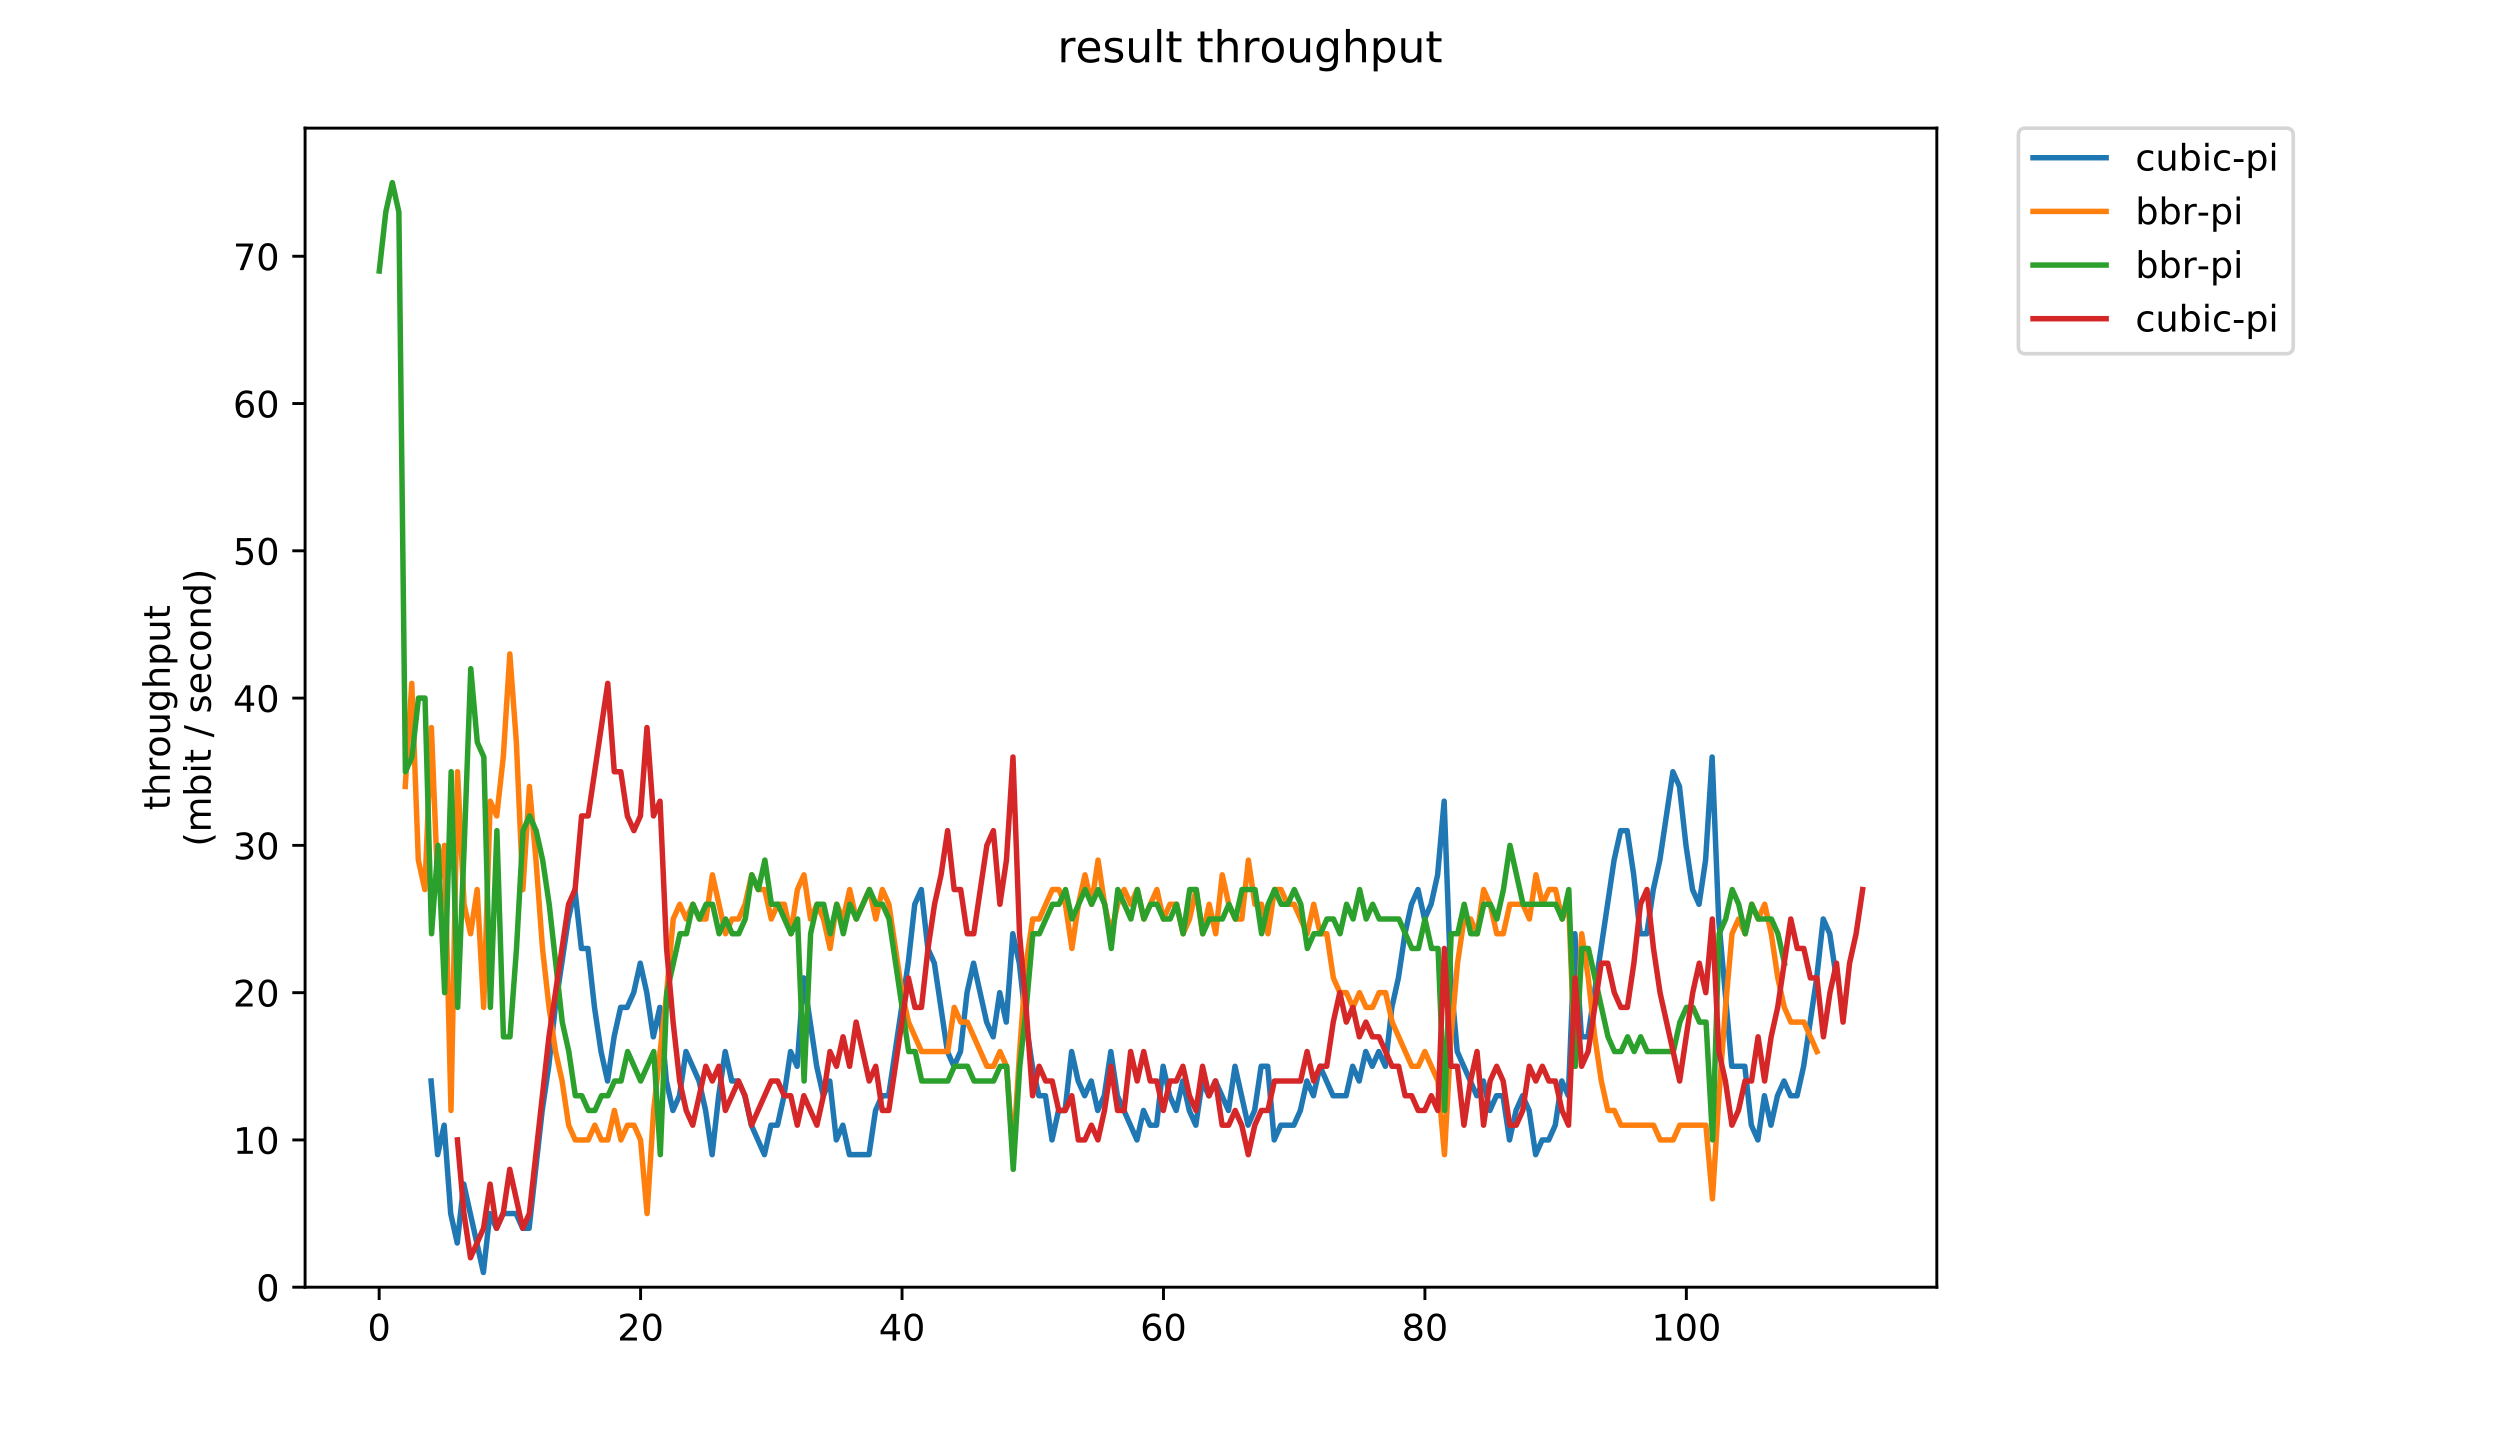 <?xml version="1.0" encoding="utf-8" standalone="no"?>
<!DOCTYPE svg PUBLIC "-//W3C//DTD SVG 1.1//EN"
  "http://www.w3.org/Graphics/SVG/1.1/DTD/svg11.dtd">
<!-- Created with matplotlib (https://matplotlib.org/) -->
<svg height="396pt" version="1.1" viewBox="0 0 684 396" width="684pt" xmlns="http://www.w3.org/2000/svg" xmlns:xlink="http://www.w3.org/1999/xlink">
 <defs>
  <style type="text/css">
*{stroke-linecap:butt;stroke-linejoin:round;}
  </style>
 </defs>
 <g id="figure_1">
  <g id="patch_1">
   <path d="M 0 396 
L 684 396 
L 684 0 
L 0 0 
z
" style="fill:#ffffff;"/>
  </g>
  <g id="axes_1">
   <g id="patch_2">
    <path d="M 83.472 352.174 
L 529.913 352.174 
L 529.913 35.062 
L 83.472 35.062 
z
" style="fill:#ffffff;"/>
   </g>
   <g id="matplotlib.axis_1">
    <g id="xtick_1">
     <g id="line2d_1">
      <defs>
       <path d="M 0 0 
L 0 3.5 
" id="m70194c7906" style="stroke:#000000;stroke-width:0.8;"/>
      </defs>
      <g>
       <use style="stroke:#000000;stroke-width:0.8;" x="103.74" xlink:href="#m70194c7906" y="352.174"/>
      </g>
     </g>
     <g id="text_1">
      <!-- 0 -->
      <defs>
       <path d="M 31.781 66.406 
Q 24.172 66.406 20.328 58.906 
Q 16.5 51.422 16.5 36.375 
Q 16.5 21.391 20.328 13.891 
Q 24.172 6.391 31.781 6.391 
Q 39.453 6.391 43.281 13.891 
Q 47.125 21.391 47.125 36.375 
Q 47.125 51.422 43.281 58.906 
Q 39.453 66.406 31.781 66.406 
z
M 31.781 74.219 
Q 44.047 74.219 50.516 64.516 
Q 56.984 54.828 56.984 36.375 
Q 56.984 17.969 50.516 8.266 
Q 44.047 -1.422 31.781 -1.422 
Q 19.531 -1.422 13.062 8.266 
Q 6.594 17.969 6.594 36.375 
Q 6.594 54.828 13.062 64.516 
Q 19.531 74.219 31.781 74.219 
z
" id="DejaVuSans-48"/>
      </defs>
      <g transform="translate(100.559 366.773)scale(0.1 -0.1)">
       <use xlink:href="#DejaVuSans-48"/>
      </g>
     </g>
    </g>
    <g id="xtick_2">
     <g id="line2d_2">
      <g>
       <use style="stroke:#000000;stroke-width:0.8;" x="175.269" xlink:href="#m70194c7906" y="352.174"/>
      </g>
     </g>
     <g id="text_2">
      <!-- 20 -->
      <defs>
       <path d="M 19.188 8.297 
L 53.609 8.297 
L 53.609 0 
L 7.328 0 
L 7.328 8.297 
Q 12.938 14.109 22.625 23.891 
Q 32.328 33.688 34.812 36.531 
Q 39.547 41.844 41.422 45.531 
Q 43.312 49.219 43.312 52.781 
Q 43.312 58.594 39.234 62.25 
Q 35.156 65.922 28.609 65.922 
Q 23.969 65.922 18.812 64.312 
Q 13.672 62.703 7.812 59.422 
L 7.812 69.391 
Q 13.766 71.781 18.938 73 
Q 24.125 74.219 28.422 74.219 
Q 39.75 74.219 46.484 68.547 
Q 53.219 62.891 53.219 53.422 
Q 53.219 48.922 51.531 44.891 
Q 49.859 40.875 45.406 35.406 
Q 44.188 33.984 37.641 27.219 
Q 31.109 20.453 19.188 8.297 
z
" id="DejaVuSans-50"/>
      </defs>
      <g transform="translate(168.906 366.773)scale(0.1 -0.1)">
       <use xlink:href="#DejaVuSans-50"/>
       <use x="63.623" xlink:href="#DejaVuSans-48"/>
      </g>
     </g>
    </g>
    <g id="xtick_3">
     <g id="line2d_3">
      <g>
       <use style="stroke:#000000;stroke-width:0.8;" x="246.798" xlink:href="#m70194c7906" y="352.174"/>
      </g>
     </g>
     <g id="text_3">
      <!-- 40 -->
      <defs>
       <path d="M 37.797 64.312 
L 12.891 25.391 
L 37.797 25.391 
z
M 35.203 72.906 
L 47.609 72.906 
L 47.609 25.391 
L 58.016 25.391 
L 58.016 17.188 
L 47.609 17.188 
L 47.609 0 
L 37.797 0 
L 37.797 17.188 
L 4.891 17.188 
L 4.891 26.703 
z
" id="DejaVuSans-52"/>
      </defs>
      <g transform="translate(240.435 366.773)scale(0.1 -0.1)">
       <use xlink:href="#DejaVuSans-52"/>
       <use x="63.623" xlink:href="#DejaVuSans-48"/>
      </g>
     </g>
    </g>
    <g id="xtick_4">
     <g id="line2d_4">
      <g>
       <use style="stroke:#000000;stroke-width:0.8;" x="318.327" xlink:href="#m70194c7906" y="352.174"/>
      </g>
     </g>
     <g id="text_4">
      <!-- 60 -->
      <defs>
       <path d="M 33.016 40.375 
Q 26.375 40.375 22.484 35.828 
Q 18.609 31.297 18.609 23.391 
Q 18.609 15.531 22.484 10.953 
Q 26.375 6.391 33.016 6.391 
Q 39.656 6.391 43.531 10.953 
Q 47.406 15.531 47.406 23.391 
Q 47.406 31.297 43.531 35.828 
Q 39.656 40.375 33.016 40.375 
z
M 52.594 71.297 
L 52.594 62.312 
Q 48.875 64.062 45.094 64.984 
Q 41.312 65.922 37.594 65.922 
Q 27.828 65.922 22.672 59.328 
Q 17.531 52.734 16.797 39.406 
Q 19.672 43.656 24.016 45.922 
Q 28.375 48.188 33.594 48.188 
Q 44.578 48.188 50.953 41.516 
Q 57.328 34.859 57.328 23.391 
Q 57.328 12.156 50.688 5.359 
Q 44.047 -1.422 33.016 -1.422 
Q 20.359 -1.422 13.672 8.266 
Q 6.984 17.969 6.984 36.375 
Q 6.984 53.656 15.188 63.938 
Q 23.391 74.219 37.203 74.219 
Q 40.922 74.219 44.703 73.484 
Q 48.484 72.75 52.594 71.297 
z
" id="DejaVuSans-54"/>
      </defs>
      <g transform="translate(311.964 366.773)scale(0.1 -0.1)">
       <use xlink:href="#DejaVuSans-54"/>
       <use x="63.623" xlink:href="#DejaVuSans-48"/>
      </g>
     </g>
    </g>
    <g id="xtick_5">
     <g id="line2d_5">
      <g>
       <use style="stroke:#000000;stroke-width:0.8;" x="389.856" xlink:href="#m70194c7906" y="352.174"/>
      </g>
     </g>
     <g id="text_5">
      <!-- 80 -->
      <defs>
       <path d="M 31.781 34.625 
Q 24.75 34.625 20.719 30.859 
Q 16.703 27.094 16.703 20.516 
Q 16.703 13.922 20.719 10.156 
Q 24.75 6.391 31.781 6.391 
Q 38.812 6.391 42.859 10.172 
Q 46.922 13.969 46.922 20.516 
Q 46.922 27.094 42.891 30.859 
Q 38.875 34.625 31.781 34.625 
z
M 21.922 38.812 
Q 15.578 40.375 12.031 44.719 
Q 8.5 49.078 8.5 55.328 
Q 8.5 64.062 14.719 69.141 
Q 20.953 74.219 31.781 74.219 
Q 42.672 74.219 48.875 69.141 
Q 55.078 64.062 55.078 55.328 
Q 55.078 49.078 51.531 44.719 
Q 48 40.375 41.703 38.812 
Q 48.828 37.156 52.797 32.312 
Q 56.781 27.484 56.781 20.516 
Q 56.781 9.906 50.312 4.234 
Q 43.844 -1.422 31.781 -1.422 
Q 19.734 -1.422 13.25 4.234 
Q 6.781 9.906 6.781 20.516 
Q 6.781 27.484 10.781 32.312 
Q 14.797 37.156 21.922 38.812 
z
M 18.312 54.391 
Q 18.312 48.734 21.844 45.562 
Q 25.391 42.391 31.781 42.391 
Q 38.141 42.391 41.719 45.562 
Q 45.312 48.734 45.312 54.391 
Q 45.312 60.062 41.719 63.234 
Q 38.141 66.406 31.781 66.406 
Q 25.391 66.406 21.844 63.234 
Q 18.312 60.062 18.312 54.391 
z
" id="DejaVuSans-56"/>
      </defs>
      <g transform="translate(383.493 366.773)scale(0.1 -0.1)">
       <use xlink:href="#DejaVuSans-56"/>
       <use x="63.623" xlink:href="#DejaVuSans-48"/>
      </g>
     </g>
    </g>
    <g id="xtick_6">
     <g id="line2d_6">
      <g>
       <use style="stroke:#000000;stroke-width:0.8;" x="461.385" xlink:href="#m70194c7906" y="352.174"/>
      </g>
     </g>
     <g id="text_6">
      <!-- 100 -->
      <defs>
       <path d="M 12.406 8.297 
L 28.516 8.297 
L 28.516 63.922 
L 10.984 60.406 
L 10.984 69.391 
L 28.422 72.906 
L 38.281 72.906 
L 38.281 8.297 
L 54.391 8.297 
L 54.391 0 
L 12.406 0 
z
" id="DejaVuSans-49"/>
      </defs>
      <g transform="translate(451.841 366.773)scale(0.1 -0.1)">
       <use xlink:href="#DejaVuSans-49"/>
       <use x="63.623" xlink:href="#DejaVuSans-48"/>
       <use x="127.246" xlink:href="#DejaVuSans-48"/>
      </g>
     </g>
    </g>
   </g>
   <g id="matplotlib.axis_2">
    <g id="ytick_1">
     <g id="line2d_7">
      <defs>
       <path d="M 0 0 
L -3.5 0 
" id="m2f319e150f" style="stroke:#000000;stroke-width:0.8;"/>
      </defs>
      <g>
       <use style="stroke:#000000;stroke-width:0.8;" x="83.472" xlink:href="#m2f319e150f" y="352.174"/>
      </g>
     </g>
     <g id="text_7">
      <!-- 0 -->
      <g transform="translate(70.11 355.973)scale(0.1 -0.1)">
       <use xlink:href="#DejaVuSans-48"/>
      </g>
     </g>
    </g>
    <g id="ytick_2">
     <g id="line2d_8">
      <g>
       <use style="stroke:#000000;stroke-width:0.8;" x="83.472" xlink:href="#m2f319e150f" y="311.88"/>
      </g>
     </g>
     <g id="text_8">
      <!-- 10 -->
      <g transform="translate(63.747 315.68)scale(0.1 -0.1)">
       <use xlink:href="#DejaVuSans-49"/>
       <use x="63.623" xlink:href="#DejaVuSans-48"/>
      </g>
     </g>
    </g>
    <g id="ytick_3">
     <g id="line2d_9">
      <g>
       <use style="stroke:#000000;stroke-width:0.8;" x="83.472" xlink:href="#m2f319e150f" y="271.587"/>
      </g>
     </g>
     <g id="text_9">
      <!-- 20 -->
      <g transform="translate(63.747 275.386)scale(0.1 -0.1)">
       <use xlink:href="#DejaVuSans-50"/>
       <use x="63.623" xlink:href="#DejaVuSans-48"/>
      </g>
     </g>
    </g>
    <g id="ytick_4">
     <g id="line2d_10">
      <g>
       <use style="stroke:#000000;stroke-width:0.8;" x="83.472" xlink:href="#m2f319e150f" y="231.293"/>
      </g>
     </g>
     <g id="text_10">
      <!-- 30 -->
      <defs>
       <path d="M 40.578 39.312 
Q 47.656 37.797 51.625 33 
Q 55.609 28.219 55.609 21.188 
Q 55.609 10.406 48.188 4.484 
Q 40.766 -1.422 27.094 -1.422 
Q 22.516 -1.422 17.656 -0.516 
Q 12.797 0.391 7.625 2.203 
L 7.625 11.719 
Q 11.719 9.328 16.594 8.109 
Q 21.484 6.891 26.812 6.891 
Q 36.078 6.891 40.938 10.547 
Q 45.797 14.203 45.797 21.188 
Q 45.797 27.641 41.281 31.266 
Q 36.766 34.906 28.719 34.906 
L 20.219 34.906 
L 20.219 43.016 
L 29.109 43.016 
Q 36.375 43.016 40.234 45.922 
Q 44.094 48.828 44.094 54.297 
Q 44.094 59.906 40.109 62.906 
Q 36.141 65.922 28.719 65.922 
Q 24.656 65.922 20.016 65.031 
Q 15.375 64.156 9.812 62.312 
L 9.812 71.094 
Q 15.438 72.656 20.344 73.438 
Q 25.25 74.219 29.594 74.219 
Q 40.828 74.219 47.359 69.109 
Q 53.906 64.016 53.906 55.328 
Q 53.906 49.266 50.438 45.094 
Q 46.969 40.922 40.578 39.312 
z
" id="DejaVuSans-51"/>
      </defs>
      <g transform="translate(63.747 235.092)scale(0.1 -0.1)">
       <use xlink:href="#DejaVuSans-51"/>
       <use x="63.623" xlink:href="#DejaVuSans-48"/>
      </g>
     </g>
    </g>
    <g id="ytick_5">
     <g id="line2d_11">
      <g>
       <use style="stroke:#000000;stroke-width:0.8;" x="83.472" xlink:href="#m2f319e150f" y="190.999"/>
      </g>
     </g>
     <g id="text_11">
      <!-- 40 -->
      <g transform="translate(63.747 194.798)scale(0.1 -0.1)">
       <use xlink:href="#DejaVuSans-52"/>
       <use x="63.623" xlink:href="#DejaVuSans-48"/>
      </g>
     </g>
    </g>
    <g id="ytick_6">
     <g id="line2d_12">
      <g>
       <use style="stroke:#000000;stroke-width:0.8;" x="83.472" xlink:href="#m2f319e150f" y="150.706"/>
      </g>
     </g>
     <g id="text_12">
      <!-- 50 -->
      <defs>
       <path d="M 10.797 72.906 
L 49.516 72.906 
L 49.516 64.594 
L 19.828 64.594 
L 19.828 46.734 
Q 21.969 47.469 24.109 47.828 
Q 26.266 48.188 28.422 48.188 
Q 40.625 48.188 47.75 41.5 
Q 54.891 34.812 54.891 23.391 
Q 54.891 11.625 47.562 5.094 
Q 40.234 -1.422 26.906 -1.422 
Q 22.312 -1.422 17.547 -0.641 
Q 12.797 0.141 7.719 1.703 
L 7.719 11.625 
Q 12.109 9.234 16.797 8.062 
Q 21.484 6.891 26.703 6.891 
Q 35.156 6.891 40.078 11.328 
Q 45.016 15.766 45.016 23.391 
Q 45.016 31 40.078 35.438 
Q 35.156 39.891 26.703 39.891 
Q 22.75 39.891 18.812 39.016 
Q 14.891 38.141 10.797 36.281 
z
" id="DejaVuSans-53"/>
      </defs>
      <g transform="translate(63.747 154.505)scale(0.1 -0.1)">
       <use xlink:href="#DejaVuSans-53"/>
       <use x="63.623" xlink:href="#DejaVuSans-48"/>
      </g>
     </g>
    </g>
    <g id="ytick_7">
     <g id="line2d_13">
      <g>
       <use style="stroke:#000000;stroke-width:0.8;" x="83.472" xlink:href="#m2f319e150f" y="110.412"/>
      </g>
     </g>
     <g id="text_13">
      <!-- 60 -->
      <g transform="translate(63.747 114.211)scale(0.1 -0.1)">
       <use xlink:href="#DejaVuSans-54"/>
       <use x="63.623" xlink:href="#DejaVuSans-48"/>
      </g>
     </g>
    </g>
    <g id="ytick_8">
     <g id="line2d_14">
      <g>
       <use style="stroke:#000000;stroke-width:0.8;" x="83.472" xlink:href="#m2f319e150f" y="70.118"/>
      </g>
     </g>
     <g id="text_14">
      <!-- 70 -->
      <defs>
       <path d="M 8.203 72.906 
L 55.078 72.906 
L 55.078 68.703 
L 28.609 0 
L 18.312 0 
L 43.219 64.594 
L 8.203 64.594 
z
" id="DejaVuSans-55"/>
      </defs>
      <g transform="translate(63.747 73.917)scale(0.1 -0.1)">
       <use xlink:href="#DejaVuSans-55"/>
       <use x="63.623" xlink:href="#DejaVuSans-48"/>
      </g>
     </g>
    </g>
    <g id="text_15">
     <!-- throughput -->
     <defs>
      <path d="M 18.312 70.219 
L 18.312 54.688 
L 36.812 54.688 
L 36.812 47.703 
L 18.312 47.703 
L 18.312 18.016 
Q 18.312 11.328 20.141 9.422 
Q 21.969 7.516 27.594 7.516 
L 36.812 7.516 
L 36.812 0 
L 27.594 0 
Q 17.188 0 13.234 3.875 
Q 9.281 7.766 9.281 18.016 
L 9.281 47.703 
L 2.688 47.703 
L 2.688 54.688 
L 9.281 54.688 
L 9.281 70.219 
z
" id="DejaVuSans-116"/>
      <path d="M 54.891 33.016 
L 54.891 0 
L 45.906 0 
L 45.906 32.719 
Q 45.906 40.484 42.875 44.328 
Q 39.844 48.188 33.797 48.188 
Q 26.516 48.188 22.312 43.547 
Q 18.109 38.922 18.109 30.906 
L 18.109 0 
L 9.078 0 
L 9.078 75.984 
L 18.109 75.984 
L 18.109 46.188 
Q 21.344 51.125 25.703 53.562 
Q 30.078 56 35.797 56 
Q 45.219 56 50.047 50.172 
Q 54.891 44.344 54.891 33.016 
z
" id="DejaVuSans-104"/>
      <path d="M 41.109 46.297 
Q 39.594 47.172 37.812 47.578 
Q 36.031 48 33.891 48 
Q 26.266 48 22.188 43.047 
Q 18.109 38.094 18.109 28.812 
L 18.109 0 
L 9.078 0 
L 9.078 54.688 
L 18.109 54.688 
L 18.109 46.188 
Q 20.953 51.172 25.484 53.578 
Q 30.031 56 36.531 56 
Q 37.453 56 38.578 55.875 
Q 39.703 55.766 41.062 55.516 
z
" id="DejaVuSans-114"/>
      <path d="M 30.609 48.391 
Q 23.391 48.391 19.188 42.75 
Q 14.984 37.109 14.984 27.297 
Q 14.984 17.484 19.156 11.844 
Q 23.344 6.203 30.609 6.203 
Q 37.797 6.203 41.984 11.859 
Q 46.188 17.531 46.188 27.297 
Q 46.188 37.016 41.984 42.703 
Q 37.797 48.391 30.609 48.391 
z
M 30.609 56 
Q 42.328 56 49.016 48.375 
Q 55.719 40.766 55.719 27.297 
Q 55.719 13.875 49.016 6.219 
Q 42.328 -1.422 30.609 -1.422 
Q 18.844 -1.422 12.172 6.219 
Q 5.516 13.875 5.516 27.297 
Q 5.516 40.766 12.172 48.375 
Q 18.844 56 30.609 56 
z
" id="DejaVuSans-111"/>
      <path d="M 8.5 21.578 
L 8.5 54.688 
L 17.484 54.688 
L 17.484 21.922 
Q 17.484 14.156 20.5 10.266 
Q 23.531 6.391 29.594 6.391 
Q 36.859 6.391 41.078 11.031 
Q 45.312 15.672 45.312 23.688 
L 45.312 54.688 
L 54.297 54.688 
L 54.297 0 
L 45.312 0 
L 45.312 8.406 
Q 42.047 3.422 37.719 1 
Q 33.406 -1.422 27.688 -1.422 
Q 18.266 -1.422 13.375 4.438 
Q 8.5 10.297 8.5 21.578 
z
M 31.109 56 
z
" id="DejaVuSans-117"/>
      <path d="M 45.406 27.984 
Q 45.406 37.75 41.375 43.109 
Q 37.359 48.484 30.078 48.484 
Q 22.859 48.484 18.828 43.109 
Q 14.797 37.75 14.797 27.984 
Q 14.797 18.266 18.828 12.891 
Q 22.859 7.516 30.078 7.516 
Q 37.359 7.516 41.375 12.891 
Q 45.406 18.266 45.406 27.984 
z
M 54.391 6.781 
Q 54.391 -7.172 48.188 -13.984 
Q 42 -20.797 29.203 -20.797 
Q 24.469 -20.797 20.266 -20.094 
Q 16.062 -19.391 12.109 -17.922 
L 12.109 -9.188 
Q 16.062 -11.328 19.922 -12.344 
Q 23.781 -13.375 27.781 -13.375 
Q 36.625 -13.375 41.016 -8.766 
Q 45.406 -4.156 45.406 5.172 
L 45.406 9.625 
Q 42.625 4.781 38.281 2.391 
Q 33.938 0 27.875 0 
Q 17.828 0 11.672 7.656 
Q 5.516 15.328 5.516 27.984 
Q 5.516 40.672 11.672 48.328 
Q 17.828 56 27.875 56 
Q 33.938 56 38.281 53.609 
Q 42.625 51.219 45.406 46.391 
L 45.406 54.688 
L 54.391 54.688 
z
" id="DejaVuSans-103"/>
      <path d="M 18.109 8.203 
L 18.109 -20.797 
L 9.078 -20.797 
L 9.078 54.688 
L 18.109 54.688 
L 18.109 46.391 
Q 20.953 51.266 25.266 53.625 
Q 29.594 56 35.594 56 
Q 45.562 56 51.781 48.094 
Q 58.016 40.188 58.016 27.297 
Q 58.016 14.406 51.781 6.484 
Q 45.562 -1.422 35.594 -1.422 
Q 29.594 -1.422 25.266 0.953 
Q 20.953 3.328 18.109 8.203 
z
M 48.688 27.297 
Q 48.688 37.203 44.609 42.844 
Q 40.531 48.484 33.406 48.484 
Q 26.266 48.484 22.188 42.844 
Q 18.109 37.203 18.109 27.297 
Q 18.109 17.391 22.188 11.75 
Q 26.266 6.109 33.406 6.109 
Q 40.531 6.109 44.609 11.75 
Q 48.688 17.391 48.688 27.297 
z
" id="DejaVuSans-112"/>
     </defs>
     <g transform="translate(46.47 221.675)rotate(-90)scale(0.1 -0.1)">
      <use xlink:href="#DejaVuSans-116"/>
      <use x="39.209" xlink:href="#DejaVuSans-104"/>
      <use x="102.588" xlink:href="#DejaVuSans-114"/>
      <use x="143.67" xlink:href="#DejaVuSans-111"/>
      <use x="204.852" xlink:href="#DejaVuSans-117"/>
      <use x="268.23" xlink:href="#DejaVuSans-103"/>
      <use x="331.707" xlink:href="#DejaVuSans-104"/>
      <use x="395.086" xlink:href="#DejaVuSans-112"/>
      <use x="458.562" xlink:href="#DejaVuSans-117"/>
      <use x="521.941" xlink:href="#DejaVuSans-116"/>
     </g>
     <!-- (mbit / second) -->
     <defs>
      <path d="M 31 75.875 
Q 24.469 64.656 21.281 53.656 
Q 18.109 42.672 18.109 31.391 
Q 18.109 20.125 21.312 9.062 
Q 24.516 -2 31 -13.188 
L 23.188 -13.188 
Q 15.875 -1.703 12.234 9.375 
Q 8.594 20.453 8.594 31.391 
Q 8.594 42.281 12.203 53.312 
Q 15.828 64.359 23.188 75.875 
z
" id="DejaVuSans-40"/>
      <path d="M 52 44.188 
Q 55.375 50.25 60.062 53.125 
Q 64.75 56 71.094 56 
Q 79.641 56 84.281 50.016 
Q 88.922 44.047 88.922 33.016 
L 88.922 0 
L 79.891 0 
L 79.891 32.719 
Q 79.891 40.578 77.094 44.375 
Q 74.312 48.188 68.609 48.188 
Q 61.625 48.188 57.562 43.547 
Q 53.516 38.922 53.516 30.906 
L 53.516 0 
L 44.484 0 
L 44.484 32.719 
Q 44.484 40.625 41.703 44.406 
Q 38.922 48.188 33.109 48.188 
Q 26.219 48.188 22.156 43.531 
Q 18.109 38.875 18.109 30.906 
L 18.109 0 
L 9.078 0 
L 9.078 54.688 
L 18.109 54.688 
L 18.109 46.188 
Q 21.188 51.219 25.484 53.609 
Q 29.781 56 35.688 56 
Q 41.656 56 45.828 52.969 
Q 50 49.953 52 44.188 
z
" id="DejaVuSans-109"/>
      <path d="M 48.688 27.297 
Q 48.688 37.203 44.609 42.844 
Q 40.531 48.484 33.406 48.484 
Q 26.266 48.484 22.188 42.844 
Q 18.109 37.203 18.109 27.297 
Q 18.109 17.391 22.188 11.75 
Q 26.266 6.109 33.406 6.109 
Q 40.531 6.109 44.609 11.75 
Q 48.688 17.391 48.688 27.297 
z
M 18.109 46.391 
Q 20.953 51.266 25.266 53.625 
Q 29.594 56 35.594 56 
Q 45.562 56 51.781 48.094 
Q 58.016 40.188 58.016 27.297 
Q 58.016 14.406 51.781 6.484 
Q 45.562 -1.422 35.594 -1.422 
Q 29.594 -1.422 25.266 0.953 
Q 20.953 3.328 18.109 8.203 
L 18.109 0 
L 9.078 0 
L 9.078 75.984 
L 18.109 75.984 
z
" id="DejaVuSans-98"/>
      <path d="M 9.422 54.688 
L 18.406 54.688 
L 18.406 0 
L 9.422 0 
z
M 9.422 75.984 
L 18.406 75.984 
L 18.406 64.594 
L 9.422 64.594 
z
" id="DejaVuSans-105"/>
      <path id="DejaVuSans-32"/>
      <path d="M 25.391 72.906 
L 33.688 72.906 
L 8.297 -9.281 
L 0 -9.281 
z
" id="DejaVuSans-47"/>
      <path d="M 44.281 53.078 
L 44.281 44.578 
Q 40.484 46.531 36.375 47.5 
Q 32.281 48.484 27.875 48.484 
Q 21.188 48.484 17.844 46.438 
Q 14.5 44.391 14.5 40.281 
Q 14.5 37.156 16.891 35.375 
Q 19.281 33.594 26.516 31.984 
L 29.594 31.297 
Q 39.156 29.25 43.188 25.516 
Q 47.219 21.781 47.219 15.094 
Q 47.219 7.469 41.188 3.016 
Q 35.156 -1.422 24.609 -1.422 
Q 20.219 -1.422 15.453 -0.562 
Q 10.688 0.297 5.422 2 
L 5.422 11.281 
Q 10.406 8.688 15.234 7.391 
Q 20.062 6.109 24.812 6.109 
Q 31.156 6.109 34.562 8.281 
Q 37.984 10.453 37.984 14.406 
Q 37.984 18.062 35.516 20.016 
Q 33.062 21.969 24.703 23.781 
L 21.578 24.516 
Q 13.234 26.266 9.516 29.906 
Q 5.812 33.547 5.812 39.891 
Q 5.812 47.609 11.281 51.797 
Q 16.75 56 26.812 56 
Q 31.781 56 36.172 55.266 
Q 40.578 54.547 44.281 53.078 
z
" id="DejaVuSans-115"/>
      <path d="M 56.203 29.594 
L 56.203 25.203 
L 14.891 25.203 
Q 15.484 15.922 20.484 11.062 
Q 25.484 6.203 34.422 6.203 
Q 39.594 6.203 44.453 7.469 
Q 49.312 8.734 54.109 11.281 
L 54.109 2.781 
Q 49.266 0.734 44.188 -0.344 
Q 39.109 -1.422 33.891 -1.422 
Q 20.797 -1.422 13.156 6.188 
Q 5.516 13.812 5.516 26.812 
Q 5.516 40.234 12.766 48.109 
Q 20.016 56 32.328 56 
Q 43.359 56 49.781 48.891 
Q 56.203 41.797 56.203 29.594 
z
M 47.219 32.234 
Q 47.125 39.594 43.094 43.984 
Q 39.062 48.391 32.422 48.391 
Q 24.906 48.391 20.391 44.141 
Q 15.875 39.891 15.188 32.172 
z
" id="DejaVuSans-101"/>
      <path d="M 48.781 52.594 
L 48.781 44.188 
Q 44.969 46.297 41.141 47.344 
Q 37.312 48.391 33.406 48.391 
Q 24.656 48.391 19.812 42.844 
Q 14.984 37.312 14.984 27.297 
Q 14.984 17.281 19.812 11.734 
Q 24.656 6.203 33.406 6.203 
Q 37.312 6.203 41.141 7.25 
Q 44.969 8.297 48.781 10.406 
L 48.781 2.094 
Q 45.016 0.344 40.984 -0.531 
Q 36.969 -1.422 32.422 -1.422 
Q 20.062 -1.422 12.781 6.344 
Q 5.516 14.109 5.516 27.297 
Q 5.516 40.672 12.859 48.328 
Q 20.219 56 33.016 56 
Q 37.156 56 41.109 55.141 
Q 45.062 54.297 48.781 52.594 
z
" id="DejaVuSans-99"/>
      <path d="M 54.891 33.016 
L 54.891 0 
L 45.906 0 
L 45.906 32.719 
Q 45.906 40.484 42.875 44.328 
Q 39.844 48.188 33.797 48.188 
Q 26.516 48.188 22.312 43.547 
Q 18.109 38.922 18.109 30.906 
L 18.109 0 
L 9.078 0 
L 9.078 54.688 
L 18.109 54.688 
L 18.109 46.188 
Q 21.344 51.125 25.703 53.562 
Q 30.078 56 35.797 56 
Q 45.219 56 50.047 50.172 
Q 54.891 44.344 54.891 33.016 
z
" id="DejaVuSans-110"/>
      <path d="M 45.406 46.391 
L 45.406 75.984 
L 54.391 75.984 
L 54.391 0 
L 45.406 0 
L 45.406 8.203 
Q 42.578 3.328 38.25 0.953 
Q 33.938 -1.422 27.875 -1.422 
Q 17.969 -1.422 11.734 6.484 
Q 5.516 14.406 5.516 27.297 
Q 5.516 40.188 11.734 48.094 
Q 17.969 56 27.875 56 
Q 33.938 56 38.25 53.625 
Q 42.578 51.266 45.406 46.391 
z
M 14.797 27.297 
Q 14.797 17.391 18.875 11.75 
Q 22.953 6.109 30.078 6.109 
Q 37.203 6.109 41.297 11.75 
Q 45.406 17.391 45.406 27.297 
Q 45.406 37.203 41.297 42.844 
Q 37.203 48.484 30.078 48.484 
Q 22.953 48.484 18.875 42.844 
Q 14.797 37.203 14.797 27.297 
z
" id="DejaVuSans-100"/>
      <path d="M 8.016 75.875 
L 15.828 75.875 
Q 23.141 64.359 26.781 53.312 
Q 30.422 42.281 30.422 31.391 
Q 30.422 20.453 26.781 9.375 
Q 23.141 -1.703 15.828 -13.188 
L 8.016 -13.188 
Q 14.5 -2 17.703 9.062 
Q 20.906 20.125 20.906 31.391 
Q 20.906 42.672 17.703 53.656 
Q 14.5 64.656 8.016 75.875 
z
" id="DejaVuSans-41"/>
     </defs>
     <g transform="translate(57.668 231.609)rotate(-90)scale(0.1 -0.1)">
      <use xlink:href="#DejaVuSans-40"/>
      <use x="39.014" xlink:href="#DejaVuSans-109"/>
      <use x="136.426" xlink:href="#DejaVuSans-98"/>
      <use x="199.902" xlink:href="#DejaVuSans-105"/>
      <use x="227.686" xlink:href="#DejaVuSans-116"/>
      <use x="266.895" xlink:href="#DejaVuSans-32"/>
      <use x="298.682" xlink:href="#DejaVuSans-47"/>
      <use x="332.373" xlink:href="#DejaVuSans-32"/>
      <use x="364.16" xlink:href="#DejaVuSans-115"/>
      <use x="416.26" xlink:href="#DejaVuSans-101"/>
      <use x="477.783" xlink:href="#DejaVuSans-99"/>
      <use x="532.764" xlink:href="#DejaVuSans-111"/>
      <use x="593.945" xlink:href="#DejaVuSans-110"/>
      <use x="657.324" xlink:href="#DejaVuSans-100"/>
      <use x="720.801" xlink:href="#DejaVuSans-41"/>
     </g>
    </g>
   </g>
   <g id="line2d_15">
    <path clip-path="url(#pc83df2a327)" d="M 117.946 295.763 
L 119.734 315.91 
L 121.522 307.851 
L 123.31 332.027 
L 125.099 340.086 
L 126.887 323.969 
L 132.251 348.145 
L 134.04 332.027 
L 135.828 336.057 
L 137.616 332.027 
L 141.193 332.027 
L 142.981 336.057 
L 144.769 336.057 
L 148.346 303.822 
L 150.134 291.734 
L 151.922 275.616 
L 155.498 251.44 
L 157.287 243.381 
L 159.075 259.499 
L 160.863 259.499 
L 162.651 275.616 
L 164.44 287.704 
L 166.228 295.763 
L 168.016 283.675 
L 169.804 275.616 
L 171.592 275.616 
L 173.381 271.587 
L 175.169 263.528 
L 176.957 271.587 
L 178.745 283.675 
L 180.534 275.616 
L 182.322 295.763 
L 184.11 303.822 
L 185.898 299.792 
L 187.686 287.704 
L 191.263 295.763 
L 193.051 303.822 
L 194.839 315.91 
L 196.628 299.792 
L 198.416 287.704 
L 200.204 295.763 
L 201.992 295.763 
L 203.78 299.792 
L 205.569 307.851 
L 209.145 315.91 
L 210.933 307.851 
L 212.722 307.851 
L 214.51 299.792 
L 216.298 287.704 
L 218.086 291.734 
L 219.874 267.557 
L 223.451 291.734 
L 225.239 299.792 
L 227.027 295.763 
L 228.816 311.88 
L 230.604 307.851 
L 232.392 315.91 
L 237.757 315.91 
L 239.545 303.822 
L 241.333 299.792 
L 243.121 299.792 
L 248.486 263.528 
L 250.274 247.41 
L 252.062 243.381 
L 253.851 259.499 
L 255.639 263.528 
L 259.215 287.704 
L 261.004 291.734 
L 262.792 287.704 
L 264.58 271.587 
L 266.368 263.528 
L 269.945 279.645 
L 271.733 283.675 
L 273.521 271.587 
L 275.309 279.645 
L 277.098 255.469 
L 278.886 263.528 
L 280.674 279.645 
L 282.462 291.734 
L 284.25 299.792 
L 286.039 299.792 
L 287.827 311.88 
L 289.615 303.822 
L 291.403 303.822 
L 293.192 287.704 
L 294.98 295.763 
L 296.768 299.792 
L 298.556 295.763 
L 300.344 303.822 
L 302.133 299.792 
L 303.921 287.704 
L 305.709 299.792 
L 311.074 311.88 
L 312.862 303.822 
L 314.65 307.851 
L 316.438 307.851 
L 318.227 291.734 
L 320.015 299.792 
L 321.803 303.822 
L 323.591 295.763 
L 325.38 303.822 
L 327.168 307.851 
L 328.956 295.763 
L 330.744 299.792 
L 332.532 295.763 
L 336.109 303.822 
L 337.897 291.734 
L 341.474 307.851 
L 343.262 303.822 
L 345.05 291.734 
L 346.838 291.734 
L 348.626 311.88 
L 350.415 307.851 
L 353.991 307.851 
L 355.779 303.822 
L 357.568 295.763 
L 359.356 299.792 
L 361.144 291.734 
L 364.72 299.792 
L 368.297 299.792 
L 370.085 291.734 
L 371.873 295.763 
L 373.662 287.704 
L 375.45 291.734 
L 377.238 287.704 
L 379.026 291.734 
L 380.815 275.616 
L 382.603 267.557 
L 384.391 255.469 
L 386.179 247.41 
L 387.967 243.381 
L 389.756 251.44 
L 391.544 247.41 
L 393.332 239.352 
L 395.12 219.205 
L 396.909 267.557 
L 398.697 287.704 
L 404.061 299.792 
L 405.85 295.763 
L 407.638 303.822 
L 409.426 299.792 
L 411.214 299.792 
L 413.003 311.88 
L 414.791 303.822 
L 416.579 299.792 
L 418.367 303.822 
L 420.155 315.91 
L 421.944 311.88 
L 423.732 311.88 
L 425.52 307.851 
L 427.308 295.763 
L 429.097 299.792 
L 430.885 255.469 
L 432.673 283.675 
L 434.461 283.675 
L 441.614 235.322 
L 443.402 227.264 
L 445.191 227.264 
L 446.979 239.352 
L 448.767 255.469 
L 450.555 255.469 
L 452.343 243.381 
L 454.132 235.322 
L 457.708 211.146 
L 459.496 215.175 
L 461.285 231.293 
L 463.073 243.381 
L 464.861 247.41 
L 466.649 235.322 
L 468.437 207.117 
L 470.226 251.44 
L 473.802 291.734 
L 477.379 291.734 
L 479.167 307.851 
L 480.955 311.88 
L 482.743 299.792 
L 484.531 307.851 
L 486.32 299.792 
L 488.108 295.763 
L 489.896 299.792 
L 491.684 299.792 
L 493.473 291.734 
L 497.049 267.557 
L 498.837 251.44 
L 500.625 255.469 
L 502.414 267.557 
L 502.414 267.557 
" style="fill:none;stroke:#1f77b4;stroke-linecap:square;stroke-width:1.5;"/>
   </g>
   <g id="line2d_16">
    <path clip-path="url(#pc83df2a327)" d="M 110.875 215.175 
L 112.663 186.97 
L 114.452 235.322 
L 116.24 243.381 
L 118.028 199.058 
L 119.816 243.381 
L 121.604 231.293 
L 123.393 303.822 
L 125.181 211.146 
L 126.969 247.41 
L 128.757 255.469 
L 130.546 243.381 
L 132.334 275.616 
L 134.122 219.205 
L 135.91 223.234 
L 137.698 207.117 
L 139.487 178.911 
L 141.275 203.087 
L 143.063 243.381 
L 144.851 215.175 
L 146.64 235.322 
L 148.428 259.499 
L 150.216 275.616 
L 152.004 287.704 
L 153.792 295.763 
L 155.581 307.851 
L 157.369 311.88 
L 160.945 311.88 
L 162.734 307.851 
L 164.522 311.88 
L 166.31 311.88 
L 168.098 303.822 
L 169.886 311.88 
L 171.675 307.851 
L 173.463 307.851 
L 175.251 311.88 
L 177.039 332.027 
L 178.828 303.822 
L 182.404 271.587 
L 184.192 251.44 
L 185.98 247.41 
L 187.769 251.44 
L 189.557 247.41 
L 191.345 251.44 
L 193.133 251.44 
L 194.922 239.352 
L 198.498 255.469 
L 200.286 251.44 
L 202.074 251.44 
L 203.863 247.41 
L 205.651 239.352 
L 207.439 243.381 
L 209.227 243.381 
L 211.016 251.44 
L 212.804 247.41 
L 214.592 247.41 
L 216.38 255.469 
L 218.168 243.381 
L 219.957 239.352 
L 221.745 251.44 
L 223.533 247.41 
L 225.321 251.44 
L 227.11 259.499 
L 228.898 247.41 
L 230.686 251.44 
L 232.474 243.381 
L 234.262 251.44 
L 237.839 243.381 
L 239.627 251.44 
L 241.415 243.381 
L 243.204 247.41 
L 246.78 271.587 
L 248.568 279.645 
L 252.145 287.704 
L 259.298 287.704 
L 261.086 275.616 
L 262.874 279.645 
L 264.662 279.645 
L 270.027 291.734 
L 271.815 291.734 
L 273.603 287.704 
L 275.392 291.734 
L 277.18 315.91 
L 278.968 287.704 
L 280.756 263.528 
L 282.544 251.44 
L 284.333 251.44 
L 287.909 243.381 
L 289.697 243.381 
L 291.486 247.41 
L 293.274 259.499 
L 295.062 247.41 
L 296.85 239.352 
L 298.638 247.41 
L 300.427 235.322 
L 302.215 247.41 
L 304.003 255.469 
L 305.791 247.41 
L 307.58 243.381 
L 309.368 247.41 
L 311.156 243.381 
L 312.944 251.44 
L 316.521 243.381 
L 318.309 251.44 
L 320.097 247.41 
L 321.885 247.41 
L 323.674 255.469 
L 325.462 251.44 
L 327.25 243.381 
L 329.038 255.469 
L 330.827 247.41 
L 332.615 255.469 
L 334.403 239.352 
L 336.191 247.41 
L 337.979 251.44 
L 339.768 251.44 
L 341.556 235.322 
L 343.344 247.41 
L 345.132 247.41 
L 346.921 255.469 
L 348.709 243.381 
L 350.497 243.381 
L 352.285 247.41 
L 354.073 247.41 
L 357.65 255.469 
L 359.438 247.41 
L 361.226 255.469 
L 363.015 255.469 
L 364.803 267.557 
L 366.591 271.587 
L 368.379 271.587 
L 370.167 275.616 
L 371.956 271.587 
L 373.744 275.616 
L 375.532 275.616 
L 377.32 271.587 
L 379.109 271.587 
L 380.897 279.645 
L 386.261 291.734 
L 388.05 291.734 
L 389.838 287.704 
L 393.414 295.763 
L 395.203 315.91 
L 396.991 283.675 
L 398.779 263.528 
L 400.567 251.44 
L 402.355 251.44 
L 404.144 255.469 
L 405.932 243.381 
L 407.72 247.41 
L 409.508 255.469 
L 411.297 255.469 
L 413.085 247.41 
L 416.661 247.41 
L 418.449 251.44 
L 420.238 239.352 
L 422.026 247.41 
L 423.814 243.381 
L 425.602 243.381 
L 427.391 251.44 
L 429.179 247.41 
L 430.967 291.734 
L 432.755 255.469 
L 434.543 267.557 
L 436.332 283.675 
L 438.12 295.763 
L 439.908 303.822 
L 441.696 303.822 
L 443.485 307.851 
L 452.426 307.851 
L 454.214 311.88 
L 457.79 311.88 
L 459.579 307.851 
L 466.731 307.851 
L 468.52 327.998 
L 470.308 299.792 
L 472.096 275.616 
L 473.884 255.469 
L 475.673 251.44 
L 477.461 255.469 
L 479.249 247.41 
L 481.037 251.44 
L 482.825 247.41 
L 484.614 255.469 
L 486.402 267.557 
L 488.19 275.616 
L 489.978 279.645 
L 493.555 279.645 
L 497.131 287.704 
L 497.131 287.704 
" style="fill:none;stroke:#ff7f0e;stroke-linecap:square;stroke-width:1.5;"/>
   </g>
   <g id="line2d_17">
    <path clip-path="url(#pc83df2a327)" d="M 103.765 74.147 
L 105.553 58.03 
L 107.342 49.971 
L 109.13 58.03 
L 110.918 211.146 
L 112.706 207.117 
L 114.494 190.999 
L 116.283 190.999 
L 118.071 255.469 
L 119.859 231.293 
L 121.647 271.587 
L 123.436 211.146 
L 125.224 275.616 
L 127.012 231.293 
L 128.8 182.94 
L 130.588 203.087 
L 132.377 207.117 
L 134.165 275.616 
L 135.953 227.264 
L 137.741 283.675 
L 139.53 283.675 
L 141.318 259.499 
L 143.106 227.264 
L 144.894 223.234 
L 146.682 227.264 
L 148.471 235.322 
L 150.259 247.41 
L 153.835 279.645 
L 155.624 287.704 
L 157.412 299.792 
L 159.2 299.792 
L 160.988 303.822 
L 162.776 303.822 
L 164.565 299.792 
L 166.353 299.792 
L 168.141 295.763 
L 169.929 295.763 
L 171.718 287.704 
L 175.294 295.763 
L 178.87 287.704 
L 180.659 315.91 
L 182.447 271.587 
L 186.023 255.469 
L 187.812 255.469 
L 189.6 247.41 
L 191.388 251.44 
L 193.176 247.41 
L 194.964 247.41 
L 196.753 255.469 
L 198.541 251.44 
L 200.329 255.469 
L 202.117 255.469 
L 203.906 251.44 
L 205.694 239.352 
L 207.482 243.381 
L 209.27 235.322 
L 211.058 247.41 
L 212.847 247.41 
L 216.423 255.469 
L 218.211 251.44 
L 220 295.763 
L 221.788 255.469 
L 223.576 247.41 
L 225.364 247.41 
L 227.152 255.469 
L 228.941 247.41 
L 230.729 255.469 
L 232.517 247.41 
L 234.305 251.44 
L 237.882 243.381 
L 239.67 247.41 
L 241.458 247.41 
L 243.247 251.44 
L 248.611 287.704 
L 250.399 287.704 
L 252.188 295.763 
L 259.341 295.763 
L 261.129 291.734 
L 264.705 291.734 
L 266.493 295.763 
L 271.858 295.763 
L 273.646 291.734 
L 275.435 291.734 
L 277.223 319.939 
L 279.011 291.734 
L 280.799 275.616 
L 282.587 255.469 
L 284.376 255.469 
L 287.952 247.41 
L 289.74 247.41 
L 291.529 243.381 
L 293.317 251.44 
L 296.893 243.381 
L 298.681 247.41 
L 300.47 243.381 
L 302.258 247.41 
L 304.046 259.499 
L 305.834 243.381 
L 309.411 251.44 
L 311.199 243.381 
L 312.987 251.44 
L 314.775 247.41 
L 316.564 247.41 
L 318.352 251.44 
L 320.14 251.44 
L 321.928 247.41 
L 323.717 255.469 
L 325.505 243.381 
L 327.293 243.381 
L 329.081 255.469 
L 330.869 251.44 
L 334.446 251.44 
L 336.234 247.41 
L 338.022 251.44 
L 339.811 243.381 
L 343.387 243.381 
L 345.175 255.469 
L 346.963 247.41 
L 348.752 243.381 
L 350.54 247.41 
L 352.328 247.41 
L 354.116 243.381 
L 355.905 247.41 
L 357.693 259.499 
L 359.481 255.469 
L 361.269 255.469 
L 363.057 251.44 
L 364.846 251.44 
L 366.634 255.469 
L 368.422 247.41 
L 370.21 251.44 
L 371.999 243.381 
L 373.787 251.44 
L 375.575 247.41 
L 377.363 251.44 
L 382.728 251.44 
L 386.304 259.499 
L 388.093 259.499 
L 389.881 251.44 
L 391.669 259.499 
L 393.457 259.499 
L 395.245 303.822 
L 397.034 255.469 
L 398.822 255.469 
L 400.61 247.41 
L 402.398 255.469 
L 404.187 255.469 
L 405.975 247.41 
L 407.763 247.41 
L 409.551 251.44 
L 411.339 243.381 
L 413.128 231.293 
L 416.704 247.41 
L 425.645 247.41 
L 427.433 251.44 
L 429.222 243.381 
L 431.01 291.734 
L 432.798 259.499 
L 434.586 259.499 
L 439.951 283.675 
L 441.739 287.704 
L 443.527 287.704 
L 445.316 283.675 
L 447.104 287.704 
L 448.892 283.675 
L 450.68 287.704 
L 457.833 287.704 
L 459.621 279.645 
L 461.41 275.616 
L 463.198 275.616 
L 464.986 279.645 
L 466.774 279.645 
L 468.563 311.88 
L 470.351 255.469 
L 472.139 251.44 
L 473.927 243.381 
L 475.716 247.41 
L 477.504 255.469 
L 479.292 247.41 
L 481.08 251.44 
L 484.657 251.44 
L 486.445 255.469 
L 488.233 263.528 
L 488.233 263.528 
" style="fill:none;stroke:#2ca02c;stroke-linecap:square;stroke-width:1.5;"/>
   </g>
   <g id="line2d_18">
    <path clip-path="url(#pc83df2a327)" d="M 125.152 311.88 
L 126.94 332.027 
L 128.729 344.115 
L 132.305 336.057 
L 134.093 323.969 
L 135.882 336.057 
L 137.67 332.027 
L 139.458 319.939 
L 143.034 336.057 
L 144.823 332.027 
L 150.187 283.675 
L 155.552 247.41 
L 157.34 243.381 
L 159.128 223.234 
L 160.917 223.234 
L 166.281 186.97 
L 168.07 211.146 
L 169.858 211.146 
L 171.646 223.234 
L 173.434 227.264 
L 175.222 223.234 
L 177.011 199.058 
L 178.799 223.234 
L 180.587 219.205 
L 182.375 259.499 
L 184.164 279.645 
L 185.952 295.763 
L 187.74 303.822 
L 189.528 307.851 
L 193.105 291.734 
L 194.893 295.763 
L 196.681 291.734 
L 198.469 303.822 
L 202.046 295.763 
L 203.834 299.792 
L 205.622 307.851 
L 210.987 295.763 
L 212.775 295.763 
L 214.563 299.792 
L 216.352 299.792 
L 218.14 307.851 
L 219.928 299.792 
L 223.505 307.851 
L 225.293 299.792 
L 227.081 287.704 
L 228.869 291.734 
L 230.657 283.675 
L 232.446 291.734 
L 234.234 279.645 
L 237.81 295.763 
L 239.599 291.734 
L 241.387 303.822 
L 243.175 303.822 
L 248.54 267.557 
L 250.328 275.616 
L 252.116 275.616 
L 253.904 259.499 
L 255.693 247.41 
L 257.481 239.352 
L 259.269 227.264 
L 261.057 243.381 
L 262.845 243.381 
L 264.634 255.469 
L 266.422 255.469 
L 269.998 231.293 
L 271.787 227.264 
L 273.575 247.41 
L 275.363 235.322 
L 277.151 207.117 
L 278.939 255.469 
L 280.728 275.616 
L 282.516 299.792 
L 284.304 291.734 
L 286.092 295.763 
L 287.881 295.763 
L 289.669 303.822 
L 291.457 303.822 
L 293.245 299.792 
L 295.033 311.88 
L 296.822 311.88 
L 298.61 307.851 
L 300.398 311.88 
L 302.186 303.822 
L 303.975 291.734 
L 305.763 303.822 
L 307.551 303.822 
L 309.339 287.704 
L 311.127 295.763 
L 312.916 287.704 
L 314.704 295.763 
L 316.492 295.763 
L 318.28 303.822 
L 320.069 295.763 
L 321.857 295.763 
L 323.645 291.734 
L 325.433 299.792 
L 327.221 303.822 
L 329.01 291.734 
L 330.798 299.792 
L 332.586 295.763 
L 334.374 307.851 
L 336.163 307.851 
L 337.951 303.822 
L 339.739 307.851 
L 341.527 315.91 
L 343.315 307.851 
L 345.104 303.822 
L 346.892 303.822 
L 348.68 295.763 
L 355.833 295.763 
L 357.621 287.704 
L 359.409 295.763 
L 361.198 291.734 
L 362.986 291.734 
L 364.774 279.645 
L 366.562 271.587 
L 368.351 279.645 
L 370.139 275.616 
L 371.927 283.675 
L 373.715 279.645 
L 375.503 283.675 
L 377.292 283.675 
L 380.868 291.734 
L 382.656 291.734 
L 384.445 299.792 
L 386.233 299.792 
L 388.021 303.822 
L 389.809 303.822 
L 391.597 299.792 
L 393.386 303.822 
L 395.174 259.499 
L 396.962 291.734 
L 398.75 291.734 
L 400.539 307.851 
L 402.327 295.763 
L 404.115 287.704 
L 405.903 307.851 
L 407.691 295.763 
L 409.48 291.734 
L 411.268 295.763 
L 413.056 307.851 
L 414.844 307.851 
L 416.633 303.822 
L 418.421 291.734 
L 420.209 295.763 
L 421.997 291.734 
L 423.786 295.763 
L 425.574 295.763 
L 427.362 303.822 
L 429.15 307.851 
L 430.938 267.557 
L 432.727 291.734 
L 434.515 287.704 
L 438.091 263.528 
L 439.88 263.528 
L 441.668 271.587 
L 443.456 275.616 
L 445.244 275.616 
L 447.032 263.528 
L 448.821 247.41 
L 450.609 243.381 
L 452.397 259.499 
L 454.185 271.587 
L 459.55 295.763 
L 463.126 271.587 
L 464.915 263.528 
L 466.703 271.587 
L 468.491 251.44 
L 470.279 287.704 
L 472.068 295.763 
L 473.856 307.851 
L 475.644 303.822 
L 477.432 295.763 
L 479.22 295.763 
L 481.009 283.675 
L 482.797 295.763 
L 484.585 283.675 
L 486.373 275.616 
L 489.95 251.44 
L 491.738 259.499 
L 493.526 259.499 
L 495.314 267.557 
L 497.103 267.557 
L 498.891 283.675 
L 500.679 271.587 
L 502.467 263.528 
L 504.256 279.645 
L 506.044 263.528 
L 507.832 255.469 
L 509.62 243.381 
L 509.62 243.381 
" style="fill:none;stroke:#d62728;stroke-linecap:square;stroke-width:1.5;"/>
   </g>
   <g id="patch_3">
    <path d="M 83.472 352.174 
L 83.472 35.062 
" style="fill:none;stroke:#000000;stroke-linecap:square;stroke-linejoin:miter;stroke-width:0.8;"/>
   </g>
   <g id="patch_4">
    <path d="M 529.913 352.174 
L 529.913 35.062 
" style="fill:none;stroke:#000000;stroke-linecap:square;stroke-linejoin:miter;stroke-width:0.8;"/>
   </g>
   <g id="patch_5">
    <path d="M 83.472 352.174 
L 529.913 352.174 
" style="fill:none;stroke:#000000;stroke-linecap:square;stroke-linejoin:miter;stroke-width:0.8;"/>
   </g>
   <g id="patch_6">
    <path d="M 83.472 35.062 
L 529.913 35.062 
" style="fill:none;stroke:#000000;stroke-linecap:square;stroke-linejoin:miter;stroke-width:0.8;"/>
   </g>
   <g id="legend_1">
    <g id="patch_7">
     <path d="M 554.235 96.775 
L 625.43 96.775 
Q 627.43 96.775 627.43 94.775 
L 627.43 37.062 
Q 627.43 35.062 625.43 35.062 
L 554.235 35.062 
Q 552.235 35.062 552.235 37.062 
L 552.235 94.775 
Q 552.235 96.775 554.235 96.775 
z
" style="fill:#ffffff;opacity:0.8;stroke:#cccccc;stroke-linejoin:miter;"/>
    </g>
    <g id="line2d_19">
     <path d="M 556.235 43.161 
L 576.235 43.161 
" style="fill:none;stroke:#1f77b4;stroke-linecap:square;stroke-width:1.5;"/>
    </g>
    <g id="line2d_20"/>
    <g id="text_16">
     <!-- cubic-pi -->
     <defs>
      <path d="M 4.891 31.391 
L 31.203 31.391 
L 31.203 23.391 
L 4.891 23.391 
z
" id="DejaVuSans-45"/>
     </defs>
     <g transform="translate(584.235 46.661)scale(0.1 -0.1)">
      <use xlink:href="#DejaVuSans-99"/>
      <use x="54.98" xlink:href="#DejaVuSans-117"/>
      <use x="118.359" xlink:href="#DejaVuSans-98"/>
      <use x="181.836" xlink:href="#DejaVuSans-105"/>
      <use x="209.619" xlink:href="#DejaVuSans-99"/>
      <use x="264.6" xlink:href="#DejaVuSans-45"/>
      <use x="300.684" xlink:href="#DejaVuSans-112"/>
      <use x="364.16" xlink:href="#DejaVuSans-105"/>
     </g>
    </g>
    <g id="line2d_21">
     <path d="M 556.235 57.839 
L 576.235 57.839 
" style="fill:none;stroke:#ff7f0e;stroke-linecap:square;stroke-width:1.5;"/>
    </g>
    <g id="line2d_22"/>
    <g id="text_17">
     <!-- bbr-pi -->
     <g transform="translate(584.235 61.339)scale(0.1 -0.1)">
      <use xlink:href="#DejaVuSans-98"/>
      <use x="63.477" xlink:href="#DejaVuSans-98"/>
      <use x="126.953" xlink:href="#DejaVuSans-114"/>
      <use x="167.973" xlink:href="#DejaVuSans-45"/>
      <use x="204.057" xlink:href="#DejaVuSans-112"/>
      <use x="267.533" xlink:href="#DejaVuSans-105"/>
     </g>
    </g>
    <g id="line2d_23">
     <path d="M 556.235 72.517 
L 576.235 72.517 
" style="fill:none;stroke:#2ca02c;stroke-linecap:square;stroke-width:1.5;"/>
    </g>
    <g id="line2d_24"/>
    <g id="text_18">
     <!-- bbr-pi -->
     <g transform="translate(584.235 76.017)scale(0.1 -0.1)">
      <use xlink:href="#DejaVuSans-98"/>
      <use x="63.477" xlink:href="#DejaVuSans-98"/>
      <use x="126.953" xlink:href="#DejaVuSans-114"/>
      <use x="167.973" xlink:href="#DejaVuSans-45"/>
      <use x="204.057" xlink:href="#DejaVuSans-112"/>
      <use x="267.533" xlink:href="#DejaVuSans-105"/>
     </g>
    </g>
    <g id="line2d_25">
     <path d="M 556.235 87.195 
L 576.235 87.195 
" style="fill:none;stroke:#d62728;stroke-linecap:square;stroke-width:1.5;"/>
    </g>
    <g id="line2d_26"/>
    <g id="text_19">
     <!-- cubic-pi -->
     <g transform="translate(584.235 90.695)scale(0.1 -0.1)">
      <use xlink:href="#DejaVuSans-99"/>
      <use x="54.98" xlink:href="#DejaVuSans-117"/>
      <use x="118.359" xlink:href="#DejaVuSans-98"/>
      <use x="181.836" xlink:href="#DejaVuSans-105"/>
      <use x="209.619" xlink:href="#DejaVuSans-99"/>
      <use x="264.6" xlink:href="#DejaVuSans-45"/>
      <use x="300.684" xlink:href="#DejaVuSans-112"/>
      <use x="364.16" xlink:href="#DejaVuSans-105"/>
     </g>
    </g>
   </g>
  </g>
  <g id="text_20">
   <!-- result throughput -->
   <defs>
    <path d="M 9.422 75.984 
L 18.406 75.984 
L 18.406 0 
L 9.422 0 
z
" id="DejaVuSans-108"/>
   </defs>
   <g transform="translate(289.321 17.038)scale(0.12 -0.12)">
    <use xlink:href="#DejaVuSans-114"/>
    <use x="41.082" xlink:href="#DejaVuSans-101"/>
    <use x="102.605" xlink:href="#DejaVuSans-115"/>
    <use x="154.705" xlink:href="#DejaVuSans-117"/>
    <use x="218.084" xlink:href="#DejaVuSans-108"/>
    <use x="245.867" xlink:href="#DejaVuSans-116"/>
    <use x="285.076" xlink:href="#DejaVuSans-32"/>
    <use x="316.863" xlink:href="#DejaVuSans-116"/>
    <use x="356.072" xlink:href="#DejaVuSans-104"/>
    <use x="419.451" xlink:href="#DejaVuSans-114"/>
    <use x="460.533" xlink:href="#DejaVuSans-111"/>
    <use x="521.715" xlink:href="#DejaVuSans-117"/>
    <use x="585.094" xlink:href="#DejaVuSans-103"/>
    <use x="648.57" xlink:href="#DejaVuSans-104"/>
    <use x="711.949" xlink:href="#DejaVuSans-112"/>
    <use x="775.426" xlink:href="#DejaVuSans-117"/>
    <use x="838.805" xlink:href="#DejaVuSans-116"/>
   </g>
  </g>
 </g>
 <defs>
  <clipPath id="pc83df2a327">
   <rect height="317.112" width="446.441" x="83.472" y="35.062"/>
  </clipPath>
 </defs>
</svg>
